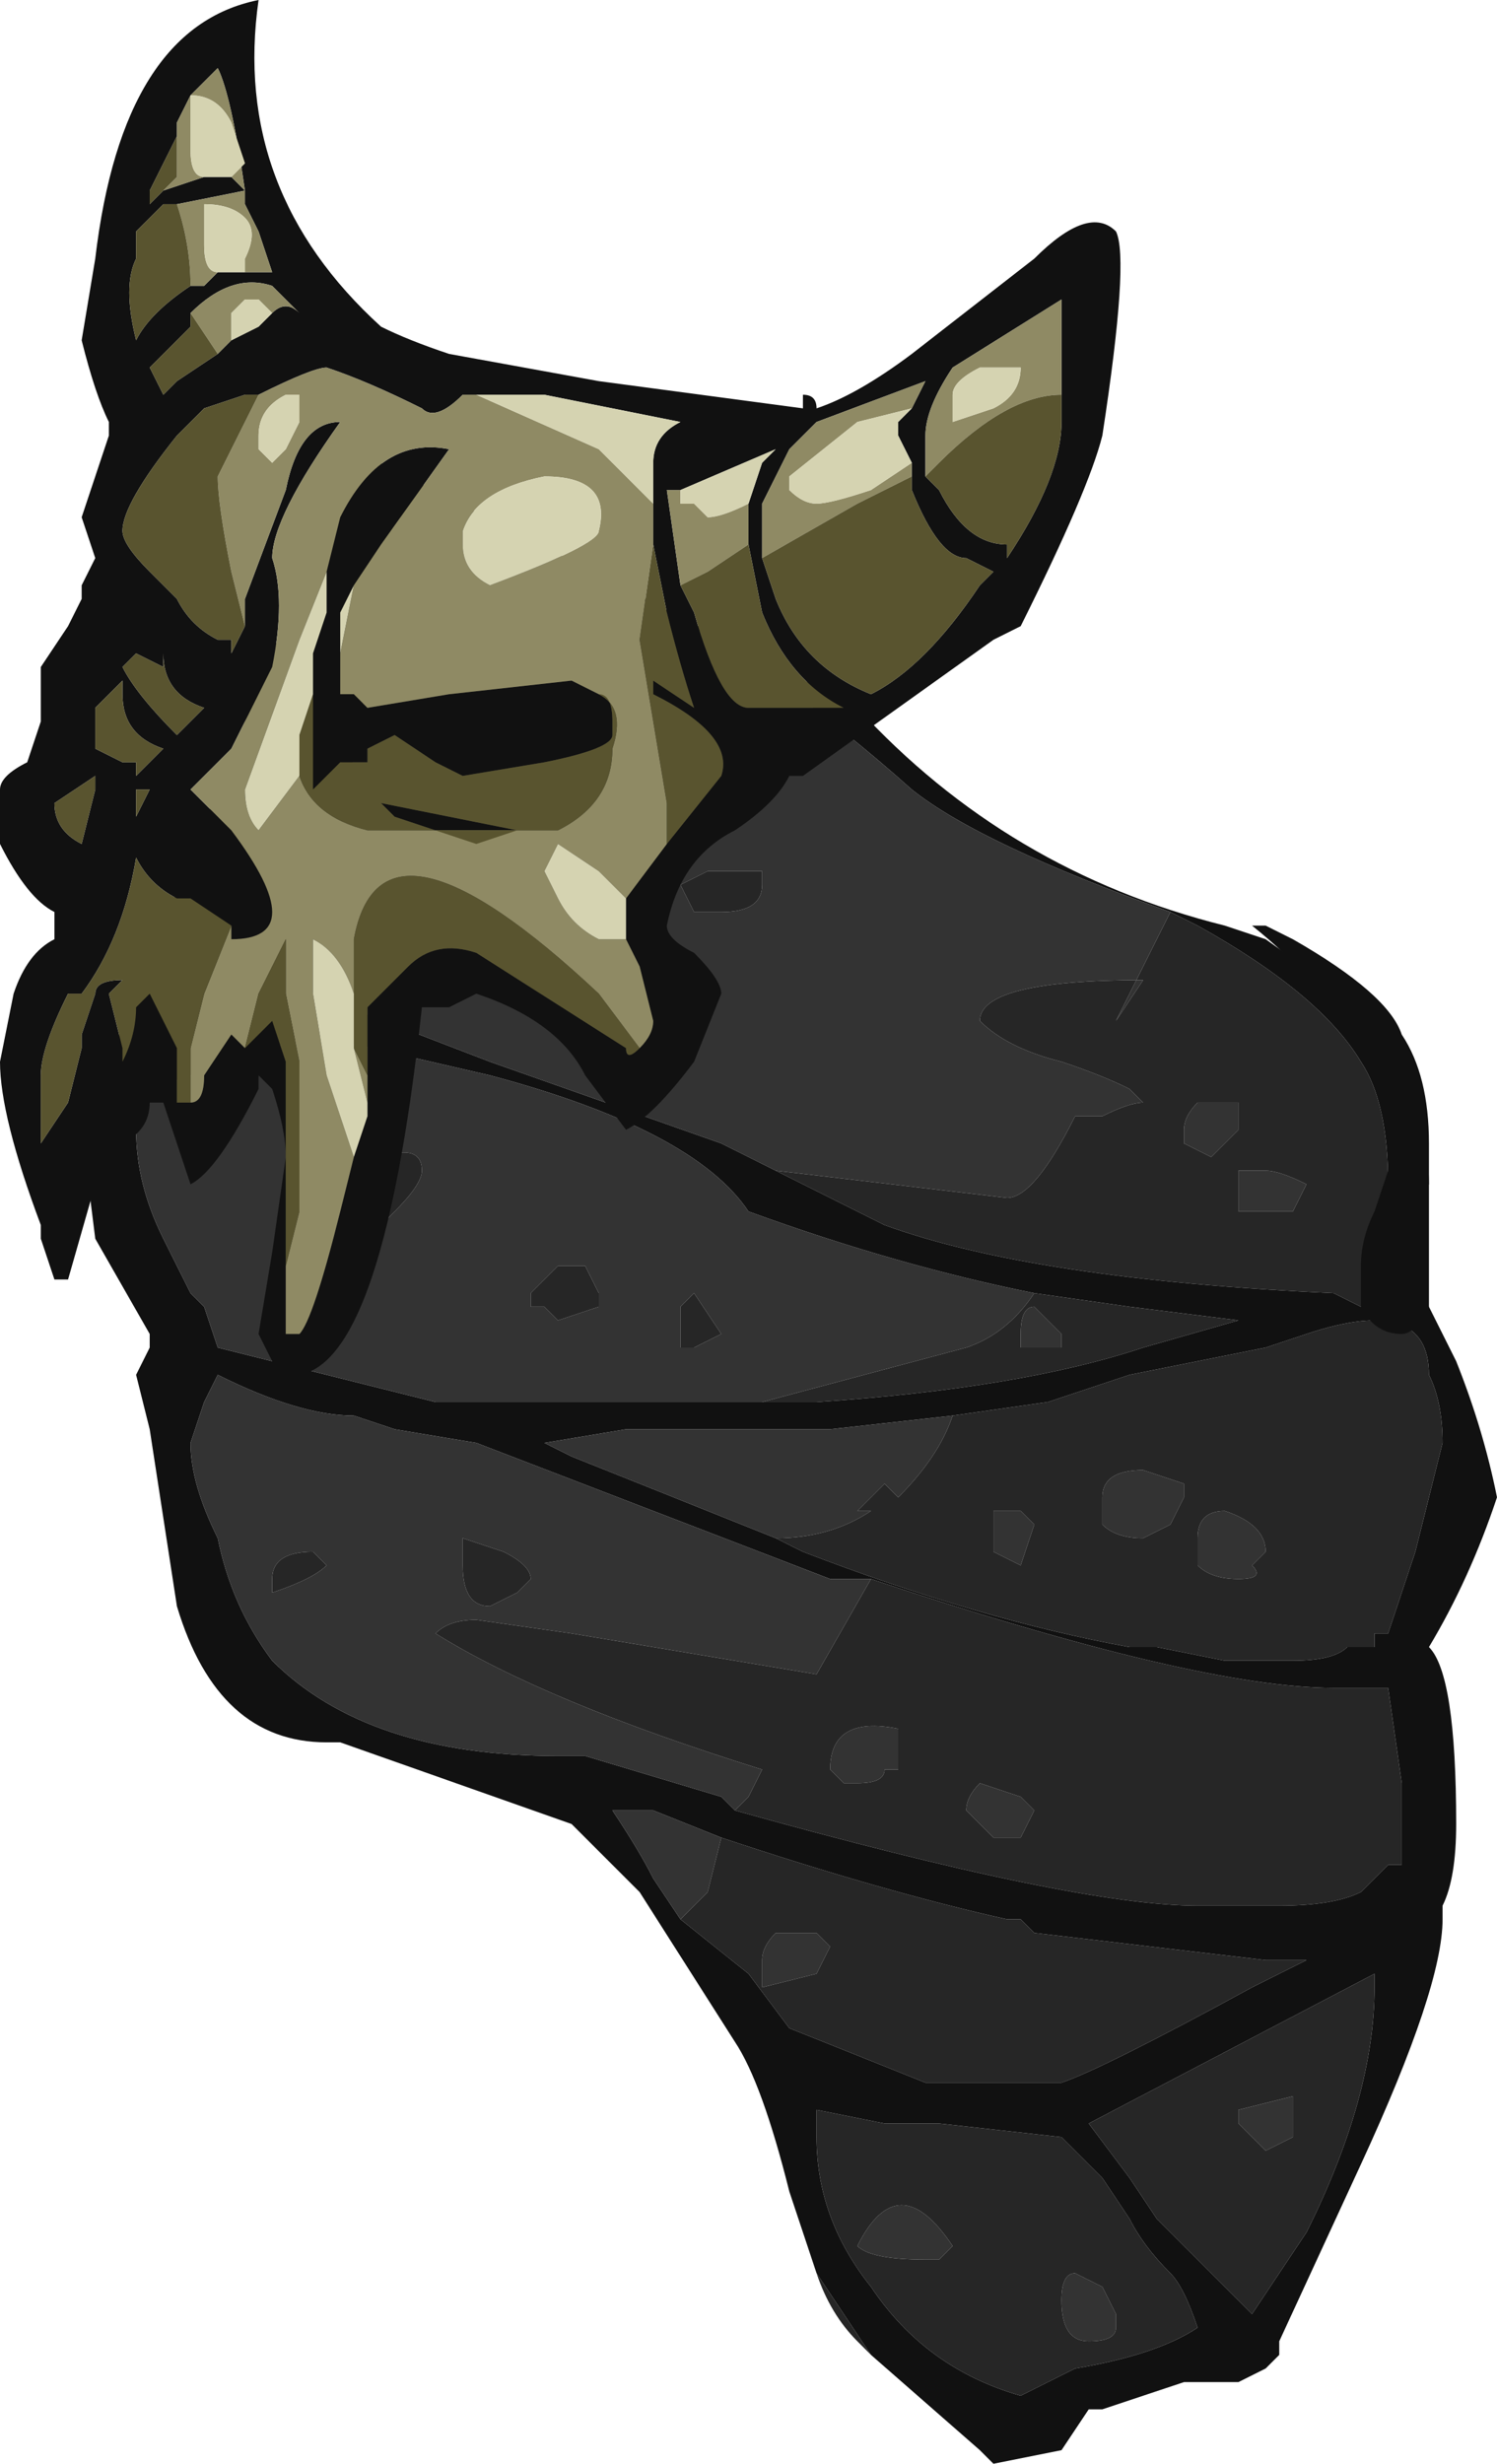 <?xml version="1.0" encoding="UTF-8" standalone="no"?>
<svg xmlns:ffdec="https://www.free-decompiler.com/flash" xmlns:xlink="http://www.w3.org/1999/xlink" ffdec:objectType="shape" height="9.05px" width="5.5px" xmlns="http://www.w3.org/2000/svg">
  <g transform="matrix(1.0, 0.0, 0.0, 1.0, 2.5, 8.6)">
    <path d="M1.8 -5.25 Q1.1 -5.5 0.85 -5.7 -0.1 -6.55 -1.05 -6.7 L-1.35 -4.95 -0.7 -4.7 0.15 -4.4 0.35 -4.3 0.75 -4.1 Q1.3 -3.9 2.4 -3.85 L2.5 -3.8 2.75 -3.8 2.85 -3.6 Q2.95 -3.35 3.0 -3.1 2.9 -2.8 2.75 -2.55 2.85 -2.45 2.85 -1.9 2.85 -1.7 2.8 -1.6 L2.8 -1.55 Q2.8 -1.3 2.5 -0.65 L2.2 0.0 2.2 0.05 2.15 0.1 2.05 0.15 1.85 0.15 1.55 0.25 1.5 0.25 1.4 0.4 1.15 0.45 1.1 0.4 0.7 0.05 0.5 -0.25 0.4 -0.55 Q0.3 -0.95 0.2 -1.1 L-0.15 -1.65 -0.4 -1.9 -1.25 -2.2 -1.3 -2.2 Q-1.7 -2.2 -1.85 -2.7 L-1.95 -3.35 -2.0 -3.55 -1.95 -3.65 -1.95 -3.7 -2.15 -4.05 -2.2 -4.45 -1.2 -6.95 0.65 -6.0 Q1.2 -5.4 2.0 -5.2 L2.15 -5.15 2.5 -4.9 2.7 -4.55 2.7 -4.0 2.7 -3.95 2.55 -3.85 2.6 -4.25 Q2.6 -4.55 2.5 -4.7 2.35 -4.95 1.9 -5.2 L1.8 -5.25 M1.3 -3.85 Q0.8 -3.95 0.25 -4.15 0.05 -4.45 -0.7 -4.65 L-1.35 -4.8 -1.95 -4.6 -2.0 -4.45 Q-2.0 -4.25 -1.9 -4.05 L-1.8 -3.85 -1.75 -3.8 -1.7 -3.65 -0.9 -3.45 0.4 -3.45 0.5 -3.45 Q1.25 -3.5 1.7 -3.65 L2.05 -3.75 1.65 -3.8 1.3 -3.85 M0.35 -2.95 L0.45 -2.9 Q1.1 -2.65 1.65 -2.55 L1.75 -2.55 2.0 -2.5 2.25 -2.5 Q2.4 -2.5 2.45 -2.55 L2.55 -2.55 2.55 -2.6 2.6 -2.6 2.7 -2.9 2.8 -3.3 Q2.8 -3.45 2.75 -3.55 2.75 -3.85 2.3 -3.7 L2.15 -3.65 1.65 -3.55 1.35 -3.45 1.0 -3.4 0.55 -3.35 -0.2 -3.35 -0.5 -3.3 -0.4 -3.25 0.35 -2.95 M0.2 -1.95 Q1.45 -1.6 1.9 -1.6 L2.2 -1.6 Q2.4 -1.6 2.5 -1.65 L2.6 -1.75 2.65 -1.75 2.65 -2.05 2.6 -2.4 2.4 -2.4 Q1.9 -2.4 0.7 -2.8 L0.55 -2.8 -0.75 -3.3 -1.05 -3.35 -1.2 -3.4 Q-1.4 -3.4 -1.7 -3.55 L-1.75 -3.45 -1.8 -3.3 Q-1.8 -3.15 -1.7 -2.95 -1.65 -2.7 -1.5 -2.5 -1.15 -2.15 -0.45 -2.15 L-0.35 -2.15 0.15 -2.0 0.2 -1.95 M0.15 -1.85 L-0.1 -1.95 -0.25 -1.95 Q-0.15 -1.8 -0.1 -1.7 L0.0 -1.55 0.25 -1.35 0.4 -1.15 0.9 -0.95 1.4 -0.95 Q1.55 -1.0 2.1 -1.3 L2.3 -1.4 2.15 -1.4 1.3 -1.5 1.25 -1.55 1.2 -1.55 Q0.75 -1.65 0.15 -1.85 M0.7 -0.2 Q0.9 0.1 1.25 0.2 L1.45 0.1 Q1.75 0.05 1.9 -0.05 1.85 -0.2 1.8 -0.25 1.7 -0.35 1.65 -0.45 L1.55 -0.6 1.4 -0.75 0.95 -0.8 0.75 -0.8 0.5 -0.85 0.5 -0.75 Q0.5 -0.45 0.7 -0.2 M2.55 -1.35 L1.5 -0.8 1.65 -0.6 1.75 -0.45 2.1 -0.1 2.3 -0.4 Q2.55 -0.9 2.55 -1.3 L2.55 -1.35" fill="#111111" fill-rule="evenodd" stroke="none"/>
    <path d="M0.3 -5.4 L0.3 -5.35 Q0.3 -5.25 0.15 -5.25 L0.05 -5.25 0.0 -5.35 0.1 -5.4 0.3 -5.4 M0.35 -4.3 L1.2 -4.2 Q1.3 -4.2 1.45 -4.5 L1.55 -4.5 Q1.65 -4.55 1.7 -4.55 L1.65 -4.6 Q1.55 -4.65 1.4 -4.7 1.2 -4.75 1.1 -4.85 1.1 -5.0 1.7 -5.0 L1.6 -4.85 1.8 -5.25 1.9 -5.2 Q2.35 -4.95 2.5 -4.7 2.6 -4.55 2.6 -4.25 L2.55 -3.85 2.7 -3.95 2.75 -3.8 2.5 -3.8 2.4 -3.85 Q1.3 -3.9 0.75 -4.1 L0.35 -4.3 M0.0 -3.65 L0.0 -3.8 0.05 -3.85 0.15 -3.7 0.05 -3.65 0.0 -3.65 M1.25 -3.7 L1.25 -3.65 1.4 -3.65 1.4 -3.7 1.3 -3.8 Q1.25 -3.8 1.25 -3.7 M0.4 -3.45 L0.3 -3.45 1.05 -3.65 Q1.2 -3.7 1.3 -3.85 L1.65 -3.8 2.05 -3.75 1.7 -3.65 Q1.25 -3.5 0.5 -3.45 L0.4 -3.45 M2.7 -4.55 Q2.75 -4.4 2.75 -4.25 L2.7 -4.1 2.7 -4.0 2.7 -4.55 M2.05 -4.15 L2.25 -4.15 2.3 -4.25 Q2.2 -4.3 2.15 -4.3 L2.05 -4.3 2.05 -4.15 M1.9 -4.55 Q1.85 -4.5 1.85 -4.45 L1.85 -4.4 1.95 -4.35 2.05 -4.45 2.05 -4.55 1.9 -4.55 M1.0 -3.4 L1.35 -3.45 1.65 -3.55 2.15 -3.65 2.3 -3.7 Q2.75 -3.85 2.75 -3.55 2.8 -3.45 2.8 -3.3 L2.7 -2.9 2.6 -2.6 2.55 -2.6 2.55 -2.55 2.45 -2.55 Q2.4 -2.5 2.25 -2.5 L2.0 -2.5 1.75 -2.55 1.65 -2.55 Q1.1 -2.65 0.45 -2.9 L0.35 -2.95 Q0.55 -2.95 0.7 -3.05 L0.65 -3.05 Q0.7 -3.1 0.75 -3.15 L0.8 -3.1 Q0.95 -3.25 1.0 -3.4 M0.7 0.05 L0.65 0.0 Q0.55 -0.1 0.5 -0.25 L0.7 0.05 M2.15 -2.9 Q2.15 -3.0 2.0 -3.05 1.9 -3.05 1.9 -2.95 L1.9 -2.85 Q1.95 -2.8 2.05 -2.8 2.15 -2.8 2.1 -2.85 L2.15 -2.9 M1.85 -3.15 L1.7 -3.2 Q1.55 -3.2 1.55 -3.1 1.55 -3.05 1.55 -3.0 1.6 -2.95 1.7 -2.95 L1.8 -3.0 1.85 -3.1 1.85 -3.15 M0.7 -2.8 Q1.9 -2.4 2.4 -2.4 L2.6 -2.4 2.65 -2.05 2.65 -1.75 2.6 -1.75 2.5 -1.65 Q2.4 -1.6 2.2 -1.6 L1.9 -1.6 Q1.45 -1.6 0.2 -1.95 L0.25 -2.0 0.3 -2.1 Q-0.5 -2.35 -0.9 -2.6 -0.85 -2.65 -0.75 -2.65 L-0.4 -2.6 0.5 -2.45 0.7 -2.8 M0.55 -2.1 L0.6 -2.05 0.65 -2.05 Q0.75 -2.05 0.75 -2.1 L0.8 -2.1 0.8 -2.25 Q0.55 -2.3 0.55 -2.1 L0.55 -2.1 M1.25 -3.05 L1.15 -3.05 1.15 -2.9 1.25 -2.85 1.3 -3.0 1.25 -3.05 M0.0 -1.55 L0.1 -1.65 0.15 -1.85 Q0.75 -1.65 1.2 -1.55 L1.25 -1.55 1.3 -1.5 2.15 -1.4 2.3 -1.4 2.1 -1.3 Q1.55 -1.0 1.4 -0.95 L0.9 -0.95 0.4 -1.15 0.25 -1.35 0.0 -1.55 M0.55 -1.45 L0.5 -1.5 0.35 -1.5 Q0.3 -1.45 0.3 -1.4 L0.3 -1.3 0.5 -1.35 0.55 -1.45 M1.15 -1.85 L1.25 -1.85 1.3 -1.95 1.25 -2.0 1.1 -2.05 Q1.05 -2.0 1.05 -1.95 L1.15 -1.85 M0.7 -0.2 Q0.5 -0.45 0.5 -0.75 L0.5 -0.85 0.75 -0.8 0.95 -0.8 1.4 -0.75 1.55 -0.6 1.65 -0.45 Q1.7 -0.35 1.8 -0.25 1.85 -0.2 1.9 -0.05 1.75 0.05 1.45 0.1 L1.25 0.2 Q0.9 0.1 0.7 -0.2 M0.9 -0.3 L0.95 -0.3 1.0 -0.35 Q0.8 -0.65 0.65 -0.35 0.7 -0.3 0.9 -0.3 M2.55 -1.35 L2.55 -1.3 Q2.55 -0.9 2.3 -0.4 L2.1 -0.1 1.75 -0.45 1.65 -0.6 1.5 -0.8 2.55 -1.35 M1.6 -0.05 L1.6 -0.1 1.55 -0.2 1.45 -0.25 Q1.4 -0.25 1.4 -0.15 1.4 0.0 1.5 0.0 1.6 0.0 1.6 -0.05 M2.05 -0.85 L2.05 -0.8 2.15 -0.7 2.25 -0.75 2.25 -0.9 2.05 -0.85 M-1.1 -4.35 Q-0.95 -4.4 -0.95 -4.3 -0.95 -4.25 -1.05 -4.15 L-1.15 -4.05 -1.1 -4.35 M-0.5 -3.8 L-0.55 -3.8 -0.55 -3.85 -0.45 -3.95 -0.35 -3.95 -0.3 -3.85 -0.3 -3.8 -0.45 -3.75 -0.5 -3.8 M-0.6 -2.75 L-0.7 -2.7 Q-0.8 -2.7 -0.8 -2.85 L-0.8 -2.95 -0.65 -2.9 Q-0.55 -2.85 -0.55 -2.8 L-0.6 -2.75 M-1.3 -2.85 Q-1.35 -2.8 -1.5 -2.75 L-1.5 -2.8 Q-1.5 -2.9 -1.35 -2.9 L-1.3 -2.85" fill="#262626" fill-rule="evenodd" stroke="none"/>
    <path d="M1.8 -5.25 L1.6 -4.85 1.7 -5.0 Q1.1 -5.0 1.1 -4.85 1.2 -4.75 1.4 -4.7 1.55 -4.65 1.65 -4.6 L1.7 -4.55 Q1.65 -4.55 1.55 -4.5 L1.45 -4.5 Q1.3 -4.2 1.2 -4.2 L0.35 -4.3 0.15 -4.4 -0.7 -4.7 -1.35 -4.95 -1.05 -6.7 Q-0.1 -6.55 0.85 -5.7 1.1 -5.5 1.8 -5.25 M0.3 -5.4 L0.1 -5.4 0.0 -5.35 0.05 -5.25 0.15 -5.25 Q0.3 -5.25 0.3 -5.35 L0.3 -5.4 M0.0 -3.65 L0.05 -3.65 0.15 -3.7 0.05 -3.85 0.0 -3.8 0.0 -3.65 M1.25 -3.7 Q1.25 -3.8 1.3 -3.8 L1.4 -3.7 1.4 -3.65 1.25 -3.65 1.25 -3.7 M1.3 -3.85 Q1.2 -3.7 1.05 -3.65 L0.3 -3.45 0.4 -3.45 -0.9 -3.45 -1.7 -3.65 -1.75 -3.8 -1.8 -3.85 -1.9 -4.05 Q-2.0 -4.25 -2.0 -4.45 L-1.95 -4.6 -1.35 -4.8 -0.7 -4.65 Q0.05 -4.45 0.25 -4.15 0.8 -3.95 1.3 -3.85 M1.9 -4.55 L2.05 -4.55 2.05 -4.45 1.95 -4.35 1.85 -4.4 1.85 -4.45 Q1.85 -4.5 1.9 -4.55 M2.05 -4.15 L2.05 -4.3 2.15 -4.3 Q2.2 -4.3 2.3 -4.25 L2.25 -4.15 2.05 -4.15 M0.35 -2.95 L-0.4 -3.25 -0.5 -3.3 -0.2 -3.35 0.55 -3.35 1.0 -3.4 Q0.95 -3.25 0.8 -3.1 L0.75 -3.15 Q0.7 -3.1 0.65 -3.05 L0.7 -3.05 Q0.55 -2.95 0.35 -2.95 M1.85 -3.15 L1.85 -3.1 1.8 -3.0 1.7 -2.95 Q1.6 -2.95 1.55 -3.0 1.55 -3.05 1.55 -3.1 1.55 -3.2 1.7 -3.2 L1.85 -3.15 M2.15 -2.9 L2.1 -2.85 Q2.15 -2.8 2.05 -2.8 1.95 -2.8 1.9 -2.85 L1.9 -2.95 Q1.9 -3.05 2.0 -3.05 2.15 -3.0 2.15 -2.9 M0.7 -2.8 L0.5 -2.45 -0.4 -2.6 -0.75 -2.65 Q-0.85 -2.65 -0.9 -2.6 -0.5 -2.35 0.3 -2.1 L0.25 -2.0 0.2 -1.95 0.15 -2.0 -0.35 -2.15 -0.45 -2.15 Q-1.15 -2.15 -1.5 -2.5 -1.65 -2.7 -1.7 -2.95 -1.8 -3.15 -1.8 -3.3 L-1.75 -3.45 -1.7 -3.55 Q-1.4 -3.4 -1.2 -3.4 L-1.05 -3.35 -0.75 -3.3 0.55 -2.8 0.7 -2.8 M1.25 -3.05 L1.3 -3.0 1.25 -2.85 1.15 -2.9 1.15 -3.05 1.25 -3.05 M0.55 -2.1 L0.55 -2.1 Q0.55 -2.3 0.8 -2.25 L0.8 -2.1 0.75 -2.1 Q0.75 -2.05 0.65 -2.05 L0.6 -2.05 0.55 -2.1 M0.0 -1.55 L-0.1 -1.7 Q-0.15 -1.8 -0.25 -1.95 L-0.1 -1.95 0.15 -1.85 0.1 -1.65 0.0 -1.55 M1.15 -1.85 L1.05 -1.95 Q1.05 -2.0 1.1 -2.05 L1.25 -2.0 1.3 -1.95 1.25 -1.85 1.15 -1.85 M0.55 -1.45 L0.5 -1.35 0.3 -1.3 0.3 -1.4 Q0.3 -1.45 0.35 -1.5 L0.5 -1.5 0.55 -1.45 M0.9 -0.3 Q0.7 -0.3 0.65 -0.35 0.8 -0.65 1.0 -0.35 L0.95 -0.3 0.9 -0.3 M2.05 -0.85 L2.25 -0.9 2.25 -0.75 2.15 -0.7 2.05 -0.8 2.05 -0.85 M1.6 -0.05 Q1.6 0.0 1.5 0.0 1.4 0.0 1.4 -0.15 1.4 -0.25 1.45 -0.25 L1.55 -0.2 1.6 -0.1 1.6 -0.05 M-1.3 -2.85 L-1.35 -2.9 Q-1.5 -2.9 -1.5 -2.8 L-1.5 -2.75 Q-1.35 -2.8 -1.3 -2.85 M-0.6 -2.75 L-0.55 -2.8 Q-0.55 -2.85 -0.65 -2.9 L-0.8 -2.95 -0.8 -2.85 Q-0.8 -2.7 -0.7 -2.7 L-0.6 -2.75 M-0.5 -3.8 L-0.45 -3.75 -0.3 -3.8 -0.3 -3.85 -0.35 -3.95 -0.45 -3.95 -0.55 -3.85 -0.55 -3.8 -0.5 -3.8 M-1.1 -4.35 L-1.15 -4.05 -1.05 -4.15 Q-0.95 -4.25 -0.95 -4.3 -0.95 -4.4 -1.1 -4.35" fill="#333333" fill-rule="evenodd" stroke="none"/>
    <path d="M0.45 -7.15 Q0.5 -7.15 0.5 -7.1 0.65 -7.15 0.85 -7.3 L1.3 -7.65 Q1.5 -7.85 1.6 -7.75 1.65 -7.65 1.55 -7.0 1.5 -6.8 1.25 -6.3 L1.15 -6.25 0.45 -5.75 0.4 -5.75 Q0.35 -5.65 0.2 -5.55 0.0 -5.45 -0.05 -5.2 -0.05 -5.15 0.05 -5.1 0.15 -5.0 0.15 -4.95 L0.05 -4.7 Q-0.1 -4.5 -0.2 -4.45 L-0.35 -4.65 Q-0.45 -4.85 -0.75 -4.95 L-0.85 -4.9 -0.95 -4.9 Q-1.1 -3.5 -1.45 -3.55 L-1.5 -3.6 -1.55 -3.7 -1.5 -4.0 -1.45 -4.35 Q-1.45 -4.45 -1.5 -4.6 L-1.55 -4.65 -1.55 -4.6 Q-1.7 -4.3 -1.8 -4.25 L-1.9 -4.55 -1.95 -4.55 Q-1.95 -4.45 -2.05 -4.4 L-2.1 -4.55 -2.15 -4.25 -2.25 -3.9 -2.3 -3.9 -2.35 -4.05 -2.35 -4.1 Q-2.5 -4.5 -2.5 -4.7 L-2.45 -4.95 Q-2.4 -5.1 -2.3 -5.15 L-2.3 -5.25 Q-2.4 -5.3 -2.5 -5.5 L-2.5 -5.7 Q-2.5 -5.75 -2.4 -5.8 L-2.35 -5.95 -2.35 -6.15 -2.25 -6.3 -2.2 -6.4 -2.2 -6.45 -2.15 -6.55 -2.2 -6.7 Q-2.15 -6.85 -2.1 -7.0 L-2.1 -7.05 Q-2.15 -7.15 -2.2 -7.35 L-2.15 -7.65 Q-2.05 -8.5 -1.55 -8.6 -1.65 -7.9 -1.1 -7.4 -1.0 -7.35 -0.85 -7.3 L-0.3 -7.2 0.45 -7.1 0.45 -7.15 M1.4 -7.15 L1.4 -7.5 1.0 -7.25 Q0.9 -7.1 0.9 -7.0 0.9 -6.95 0.9 -6.85 L0.95 -6.8 Q1.05 -6.6 1.2 -6.6 L1.2 -6.55 Q1.4 -6.85 1.4 -7.05 L1.4 -7.15 M0.85 -7.1 L0.9 -7.2 0.5 -7.05 0.4 -6.95 0.3 -6.75 0.3 -6.55 0.35 -6.4 Q0.45 -6.15 0.7 -6.05 0.9 -6.15 1.1 -6.45 L1.15 -6.5 1.05 -6.55 Q0.95 -6.55 0.85 -6.8 L0.85 -6.85 0.85 -6.9 0.8 -7.0 0.8 -7.05 0.85 -7.1 M0.25 -6.75 L0.3 -6.9 0.35 -6.95 0.0 -6.8 -0.05 -6.8 0.0 -6.45 0.05 -6.35 Q0.15 -6.0 0.25 -6.0 L0.6 -6.0 Q0.4 -6.1 0.3 -6.35 L0.25 -6.6 0.25 -6.75 M2.25 -5.15 Q2.6 -4.95 2.65 -4.8 2.75 -4.65 2.75 -4.4 L2.75 -3.8 Q2.7 -3.7 2.65 -3.7 2.55 -3.7 2.5 -3.8 L2.5 -3.95 Q2.5 -4.05 2.55 -4.15 L2.6 -4.3 Q2.6 -4.8 2.1 -5.2 L2.15 -5.2 2.25 -5.15 M-1.9 -7.9 L-1.75 -7.95 -1.65 -7.95 -1.6 -7.9 Q-1.65 -8.25 -1.7 -8.35 L-1.8 -8.25 -1.85 -8.15 -1.85 -8.1 -1.95 -7.9 -1.95 -7.85 -1.9 -7.9 M-1.6 -7.6 L-1.5 -7.6 -1.55 -7.75 -1.6 -7.85 -1.6 -7.9 -1.85 -7.85 -1.9 -7.85 -2.0 -7.75 -2.0 -7.65 Q-2.05 -7.55 -2.0 -7.35 -1.95 -7.45 -1.8 -7.55 L-1.75 -7.55 -1.7 -7.6 -1.6 -7.6 M-1.95 -7.85 L-1.95 -7.85 M-1.8 -7.45 L-1.8 -7.4 -1.95 -7.25 -1.9 -7.15 -1.85 -7.2 -1.7 -7.3 -1.65 -7.35 -1.55 -7.4 -1.5 -7.45 Q-1.45 -7.5 -1.4 -7.45 L-1.5 -7.55 Q-1.65 -7.6 -1.8 -7.45 M-1.55 -7.15 L-1.6 -7.15 -1.75 -7.1 -1.85 -7.0 Q-2.05 -6.75 -2.05 -6.65 -2.05 -6.6 -1.95 -6.5 -1.9 -6.45 -1.85 -6.4 -1.8 -6.3 -1.7 -6.25 L-1.65 -6.25 -1.65 -6.2 -1.6 -6.3 -1.6 -6.4 -1.45 -6.8 Q-1.4 -7.05 -1.25 -7.05 -1.5 -6.7 -1.5 -6.55 -1.45 -6.4 -1.5 -6.15 L-1.65 -5.85 -1.8 -5.7 -1.65 -5.55 Q-1.5 -5.35 -1.5 -5.25 -1.5 -5.15 -1.65 -5.15 L-1.65 -5.2 -1.8 -5.3 -1.85 -5.3 Q-1.95 -5.35 -2.0 -5.45 L-2.0 -5.6 -1.95 -5.7 -2.0 -5.7 -2.0 -5.75 -1.9 -5.85 Q-2.05 -5.9 -2.05 -6.05 L-2.05 -6.1 -2.15 -6.0 -2.15 -5.85 -2.05 -5.8 -2.0 -5.8 -2.0 -5.45 Q-2.05 -5.15 -2.2 -4.95 L-2.25 -4.95 Q-2.35 -4.75 -2.35 -4.65 L-2.35 -4.4 -2.25 -4.55 -2.2 -4.75 -2.2 -4.8 -2.15 -4.95 Q-2.15 -5.0 -2.05 -5.0 L-2.1 -4.95 -2.05 -4.75 -2.05 -4.7 Q-2.0 -4.8 -2.0 -4.9 L-1.95 -4.95 Q-1.9 -4.85 -1.85 -4.75 L-1.85 -4.55 -1.8 -4.55 Q-1.75 -4.55 -1.75 -4.65 L-1.65 -4.8 -1.6 -4.75 -1.5 -4.85 -1.45 -4.7 -1.45 -3.95 -1.45 -3.7 -1.4 -3.7 Q-1.35 -3.75 -1.25 -4.15 L-1.2 -4.35 -1.15 -4.5 -1.15 -4.55 -1.15 -4.65 -1.15 -4.9 -1.0 -5.05 Q-0.9 -5.15 -0.75 -5.1 L-0.2 -4.75 Q-0.2 -4.7 -0.15 -4.75 -0.1 -4.8 -0.1 -4.85 L-0.15 -5.05 -0.2 -5.15 -0.2 -5.3 -0.05 -5.5 0.15 -5.75 Q0.2 -5.9 -0.1 -6.05 L-0.1 -6.1 0.05 -6.0 Q0.0 -6.15 -0.05 -6.35 L-0.1 -6.6 -0.1 -6.75 -0.1 -6.9 Q-0.1 -7.0 0.0 -7.05 L-0.5 -7.15 -0.75 -7.15 -0.8 -7.15 Q-0.9 -7.05 -0.95 -7.1 -1.15 -7.2 -1.3 -7.25 -1.35 -7.25 -1.55 -7.15 M-1.3 -6.5 L-1.25 -6.7 Q-1.1 -7.0 -0.85 -6.95 L-1.1 -6.6 -1.2 -6.45 -1.25 -6.35 -1.25 -6.2 -1.25 -6.05 -1.2 -6.05 -1.15 -6.0 -0.85 -6.05 -0.4 -6.1 -0.3 -6.05 Q-0.25 -6.05 -0.25 -5.95 L-0.25 -5.9 Q-0.25 -5.85 -0.5 -5.8 L-0.8 -5.75 -0.9 -5.8 -1.05 -5.9 -1.15 -5.85 -1.15 -5.8 -1.2 -5.8 -1.25 -5.8 -1.35 -5.7 -1.35 -6.05 -1.35 -6.2 -1.3 -6.35 -1.3 -6.5 M-1.05 -5.6 L-1.1 -5.65 -0.6 -5.55 -0.75 -5.5 -1.05 -5.6 M-1.9 -6.2 L-1.9 -6.15 -2.0 -6.2 -2.05 -6.15 Q-2.0 -6.05 -1.85 -5.9 L-1.75 -6.0 Q-1.9 -6.05 -1.9 -6.2 M-2.2 -5.5 L-2.15 -5.7 -2.15 -5.75 -2.3 -5.65 Q-2.3 -5.55 -2.2 -5.5" fill="#111111" fill-rule="evenodd" stroke="none"/>
    <path d="M1.1 -7.25 Q1.0 -7.2 1.0 -7.15 L1.0 -7.05 1.15 -7.1 Q1.25 -7.15 1.25 -7.25 L1.1 -7.25 M0.9 -6.85 Q0.9 -6.95 0.9 -7.0 0.9 -7.1 1.0 -7.25 L1.4 -7.5 1.4 -7.15 Q1.2 -7.15 0.95 -6.9 L0.9 -6.85 M0.3 -6.55 L0.3 -6.75 0.4 -6.95 0.5 -7.05 0.9 -7.2 0.85 -7.1 0.65 -7.05 0.4 -6.85 0.4 -6.8 Q0.45 -6.75 0.5 -6.75 0.55 -6.75 0.7 -6.8 L0.85 -6.9 0.85 -6.85 0.65 -6.75 0.3 -6.55 M0.0 -6.8 L0.0 -6.75 0.05 -6.75 0.1 -6.7 Q0.15 -6.7 0.25 -6.75 L0.25 -6.6 0.1 -6.5 0.0 -6.45 -0.05 -6.8 0.0 -6.8 M-1.9 -7.9 L-1.85 -7.95 -1.85 -8.15 -1.8 -8.25 -1.8 -8.05 Q-1.8 -7.95 -1.75 -7.95 L-1.9 -7.9 M-1.65 -7.95 L-1.6 -8.0 -1.65 -8.15 Q-1.7 -8.25 -1.8 -8.25 L-1.7 -8.35 Q-1.65 -8.25 -1.6 -7.9 L-1.65 -7.95 M-1.85 -7.85 L-1.6 -7.9 -1.6 -7.85 -1.55 -7.75 -1.5 -7.6 -1.6 -7.6 -1.6 -7.65 Q-1.55 -7.75 -1.6 -7.8 -1.65 -7.85 -1.75 -7.85 L-1.75 -7.7 Q-1.75 -7.6 -1.7 -7.6 L-1.75 -7.55 -1.8 -7.55 Q-1.8 -7.7 -1.85 -7.85 M-1.95 -7.85 L-1.95 -7.85 M-1.7 -7.3 L-1.8 -7.45 Q-1.65 -7.6 -1.5 -7.55 L-1.4 -7.45 Q-1.45 -7.5 -1.5 -7.45 L-1.55 -7.5 -1.6 -7.5 -1.65 -7.45 -1.65 -7.35 -1.7 -7.3 M-1.6 -6.3 L-1.65 -6.5 Q-1.7 -6.75 -1.7 -6.85 L-1.55 -7.15 Q-1.35 -7.25 -1.3 -7.25 -1.15 -7.2 -0.95 -7.1 -0.9 -7.05 -0.8 -7.15 L-0.75 -7.15 -0.3 -6.95 -0.1 -6.75 -0.1 -6.6 -0.15 -6.25 -0.05 -5.65 -0.05 -5.5 -0.2 -5.3 -0.3 -5.4 -0.45 -5.5 -0.5 -5.4 -0.45 -5.3 Q-0.4 -5.2 -0.3 -5.15 L-0.2 -5.15 -0.15 -5.05 -0.1 -4.85 Q-0.1 -4.8 -0.15 -4.75 L-0.3 -4.95 Q-1.1 -5.7 -1.2 -5.15 L-1.2 -4.9 -1.2 -4.95 Q-1.25 -5.1 -1.35 -5.15 L-1.35 -4.95 -1.3 -4.65 -1.2 -4.35 -1.25 -4.15 Q-1.35 -3.75 -1.4 -3.7 L-1.45 -3.7 -1.45 -3.95 -1.4 -4.15 -1.4 -4.7 -1.45 -4.95 -1.45 -5.15 -1.55 -4.95 -1.6 -4.75 -1.65 -4.8 -1.75 -4.65 Q-1.75 -4.55 -1.8 -4.55 L-1.8 -4.75 -1.75 -4.95 -1.65 -5.2 -1.65 -5.15 Q-1.5 -5.15 -1.5 -5.25 -1.5 -5.35 -1.65 -5.55 L-1.8 -5.7 -1.65 -5.85 -1.5 -6.15 Q-1.45 -6.4 -1.5 -6.55 -1.5 -6.7 -1.25 -7.05 -1.4 -7.05 -1.45 -6.8 L-1.6 -6.4 -1.6 -6.3 M-1.15 -4.65 L-1.15 -4.55 -1.2 -4.75 -1.15 -4.65 M-0.3 -6.65 Q-0.25 -6.85 -0.5 -6.85 -0.75 -6.8 -0.8 -6.65 L-0.8 -6.6 Q-0.8 -6.5 -0.7 -6.45 -0.3 -6.6 -0.3 -6.65 M-1.4 -7.15 L-1.45 -7.15 Q-1.55 -7.1 -1.55 -7.0 L-1.55 -6.95 -1.5 -6.9 -1.45 -6.95 -1.4 -7.05 Q-1.4 -7.1 -1.4 -7.15 M-1.2 -6.45 L-1.1 -6.6 -0.85 -6.95 Q-1.1 -7.0 -1.25 -6.7 L-1.3 -6.5 -1.4 -6.25 -1.6 -5.7 Q-1.6 -5.6 -1.55 -5.55 L-1.4 -5.75 Q-1.35 -5.6 -1.15 -5.55 L-0.45 -5.55 Q-0.25 -5.65 -0.25 -5.85 -0.2 -6.0 -0.3 -6.05 L-0.4 -6.1 -0.85 -6.05 -1.15 -6.0 -1.2 -6.05 -1.25 -6.05 -1.25 -6.2 -1.2 -6.45" fill="#8f8a64" fill-rule="evenodd" stroke="none"/>
    <path d="M0.9 -6.85 L0.95 -6.9 Q1.2 -7.15 1.4 -7.15 L1.4 -7.05 Q1.4 -6.85 1.2 -6.55 L1.2 -6.6 Q1.05 -6.6 0.95 -6.8 L0.9 -6.85 M0.3 -6.55 L0.65 -6.75 0.85 -6.85 0.85 -6.8 Q0.95 -6.55 1.05 -6.55 L1.15 -6.5 1.1 -6.45 Q0.9 -6.15 0.7 -6.05 0.45 -6.15 0.35 -6.4 L0.3 -6.55 M0.25 -6.6 L0.3 -6.35 Q0.4 -6.1 0.6 -6.0 L0.25 -6.0 Q0.15 -6.0 0.05 -6.35 L0.0 -6.45 0.1 -6.5 0.25 -6.6 M-1.85 -8.15 L-1.85 -7.95 -1.9 -7.9 -1.95 -7.85 -1.95 -7.9 -1.85 -8.1 -1.85 -8.15 M-1.85 -7.85 Q-1.8 -7.7 -1.8 -7.55 -1.95 -7.45 -2.0 -7.35 -2.05 -7.55 -2.0 -7.65 L-2.0 -7.75 -1.9 -7.85 -1.85 -7.85 M-1.7 -7.3 L-1.85 -7.2 -1.9 -7.15 -1.95 -7.25 -1.8 -7.4 -1.8 -7.45 -1.7 -7.3 M-1.6 -6.3 L-1.65 -6.2 -1.65 -6.25 -1.7 -6.25 Q-1.8 -6.3 -1.85 -6.4 -1.9 -6.45 -1.95 -6.5 -2.05 -6.6 -2.05 -6.65 -2.05 -6.75 -1.85 -7.0 L-1.75 -7.1 -1.6 -7.15 -1.55 -7.15 -1.7 -6.85 Q-1.7 -6.75 -1.65 -6.5 L-1.6 -6.3 M-0.1 -6.6 L-0.05 -6.35 Q0.0 -6.15 0.05 -6.0 L-0.1 -6.1 -0.1 -6.05 Q0.2 -5.9 0.15 -5.75 L-0.05 -5.5 -0.05 -5.65 -0.15 -6.25 -0.1 -6.6 M-0.15 -4.75 Q-0.2 -4.7 -0.2 -4.75 L-0.75 -5.1 Q-0.9 -5.15 -1.0 -5.05 L-1.15 -4.9 -1.15 -4.65 -1.2 -4.75 -1.2 -4.9 -1.2 -5.15 Q-1.1 -5.7 -0.3 -4.95 L-0.15 -4.75 M-1.45 -3.95 L-1.45 -4.7 -1.5 -4.85 -1.6 -4.75 -1.55 -4.95 -1.45 -5.15 -1.45 -4.95 -1.4 -4.7 -1.4 -4.15 -1.45 -3.95 M-1.8 -4.55 L-1.85 -4.55 -1.85 -4.75 Q-1.9 -4.85 -1.95 -4.95 L-2.0 -4.9 Q-2.0 -4.8 -2.05 -4.7 L-2.05 -4.75 -2.1 -4.95 -2.05 -5.0 Q-2.15 -5.0 -2.15 -4.95 L-2.2 -4.8 -2.2 -4.75 -2.25 -4.55 -2.35 -4.4 -2.35 -4.65 Q-2.35 -4.75 -2.25 -4.95 L-2.2 -4.95 Q-2.05 -5.15 -2.0 -5.45 L-2.0 -5.8 -2.05 -5.8 -2.15 -5.85 -2.15 -6.0 -2.05 -6.1 -2.05 -6.05 Q-2.05 -5.9 -1.9 -5.85 L-2.0 -5.75 -2.0 -5.7 -1.95 -5.7 -2.0 -5.6 -2.0 -5.45 Q-1.95 -5.35 -1.85 -5.3 L-1.8 -5.3 -1.65 -5.2 -1.75 -4.95 -1.8 -4.75 -1.8 -4.55 M-1.35 -6.05 L-1.35 -5.7 -1.25 -5.8 -1.2 -5.8 -1.15 -5.8 -1.15 -5.85 -1.05 -5.9 -0.9 -5.8 -0.8 -5.75 -0.5 -5.8 Q-0.25 -5.85 -0.25 -5.9 L-0.25 -5.95 Q-0.25 -6.05 -0.3 -6.05 -0.2 -6.0 -0.25 -5.85 -0.25 -5.65 -0.45 -5.55 L-1.15 -5.55 Q-1.35 -5.6 -1.4 -5.75 L-1.4 -5.9 -1.35 -6.05 M-1.15 -6.0 L-1.2 -6.05 -1.25 -6.05 -1.2 -6.05 -1.15 -6.0 M-1.05 -5.6 L-0.75 -5.5 -0.6 -5.55 -1.1 -5.65 -1.05 -5.6 M-2.2 -5.5 Q-2.3 -5.55 -2.3 -5.65 L-2.15 -5.75 -2.15 -5.7 -2.2 -5.5 M-1.9 -6.2 Q-1.9 -6.05 -1.75 -6.0 L-1.85 -5.9 Q-2.0 -6.05 -2.05 -6.15 L-2.0 -6.2 -1.9 -6.15 -1.9 -6.2" fill="#59542f" fill-rule="evenodd" stroke="none"/>
    <path d="M1.1 -7.25 L1.25 -7.25 Q1.25 -7.15 1.15 -7.1 L1.0 -7.05 1.0 -7.15 Q1.0 -7.2 1.1 -7.25 M0.85 -6.9 L0.7 -6.8 Q0.55 -6.75 0.5 -6.75 0.45 -6.75 0.4 -6.8 L0.4 -6.85 0.65 -7.05 0.85 -7.1 0.8 -7.05 0.8 -7.0 0.85 -6.9 M0.0 -6.8 L0.35 -6.95 0.3 -6.9 0.25 -6.75 Q0.15 -6.7 0.1 -6.7 L0.05 -6.75 0.0 -6.75 0.0 -6.8 M-1.75 -7.95 Q-1.8 -7.95 -1.8 -8.05 L-1.8 -8.25 Q-1.7 -8.25 -1.65 -8.15 L-1.6 -8.0 -1.65 -7.95 -1.75 -7.95 M-1.7 -7.6 Q-1.75 -7.6 -1.75 -7.7 L-1.75 -7.85 Q-1.65 -7.85 -1.6 -7.8 -1.55 -7.75 -1.6 -7.65 L-1.6 -7.6 -1.7 -7.6 M-1.5 -7.45 L-1.55 -7.4 -1.65 -7.35 -1.65 -7.45 -1.6 -7.5 -1.55 -7.5 -1.5 -7.45 M-0.75 -7.15 L-0.5 -7.15 0.0 -7.05 Q-0.1 -7.0 -0.1 -6.9 L-0.1 -6.75 -0.3 -6.95 -0.75 -7.15 M-0.2 -5.3 L-0.2 -5.15 -0.3 -5.15 Q-0.4 -5.2 -0.45 -5.3 L-0.5 -5.4 -0.45 -5.5 -0.3 -5.4 -0.2 -5.3 M-1.15 -4.55 L-1.15 -4.5 -1.2 -4.35 -1.3 -4.65 -1.35 -4.95 -1.35 -5.15 Q-1.25 -5.1 -1.2 -4.95 L-1.2 -4.9 -1.2 -4.75 -1.15 -4.55 M-1.4 -7.15 Q-1.4 -7.1 -1.4 -7.05 L-1.45 -6.95 -1.5 -6.9 -1.55 -6.95 -1.55 -7.0 Q-1.55 -7.1 -1.45 -7.15 L-1.4 -7.15 M-0.3 -6.65 Q-0.3 -6.6 -0.7 -6.45 -0.8 -6.5 -0.8 -6.6 L-0.8 -6.65 Q-0.75 -6.8 -0.5 -6.85 -0.25 -6.85 -0.3 -6.65 M-1.3 -6.5 L-1.3 -6.35 -1.35 -6.2 -1.35 -6.05 -1.4 -5.9 -1.4 -5.75 -1.55 -5.55 Q-1.6 -5.6 -1.6 -5.7 L-1.4 -6.25 -1.3 -6.5 M-1.25 -6.2 L-1.25 -6.35 -1.2 -6.45 -1.25 -6.2" fill="#d5d3b1" fill-rule="evenodd" stroke="none"/>
  </g>
</svg>
